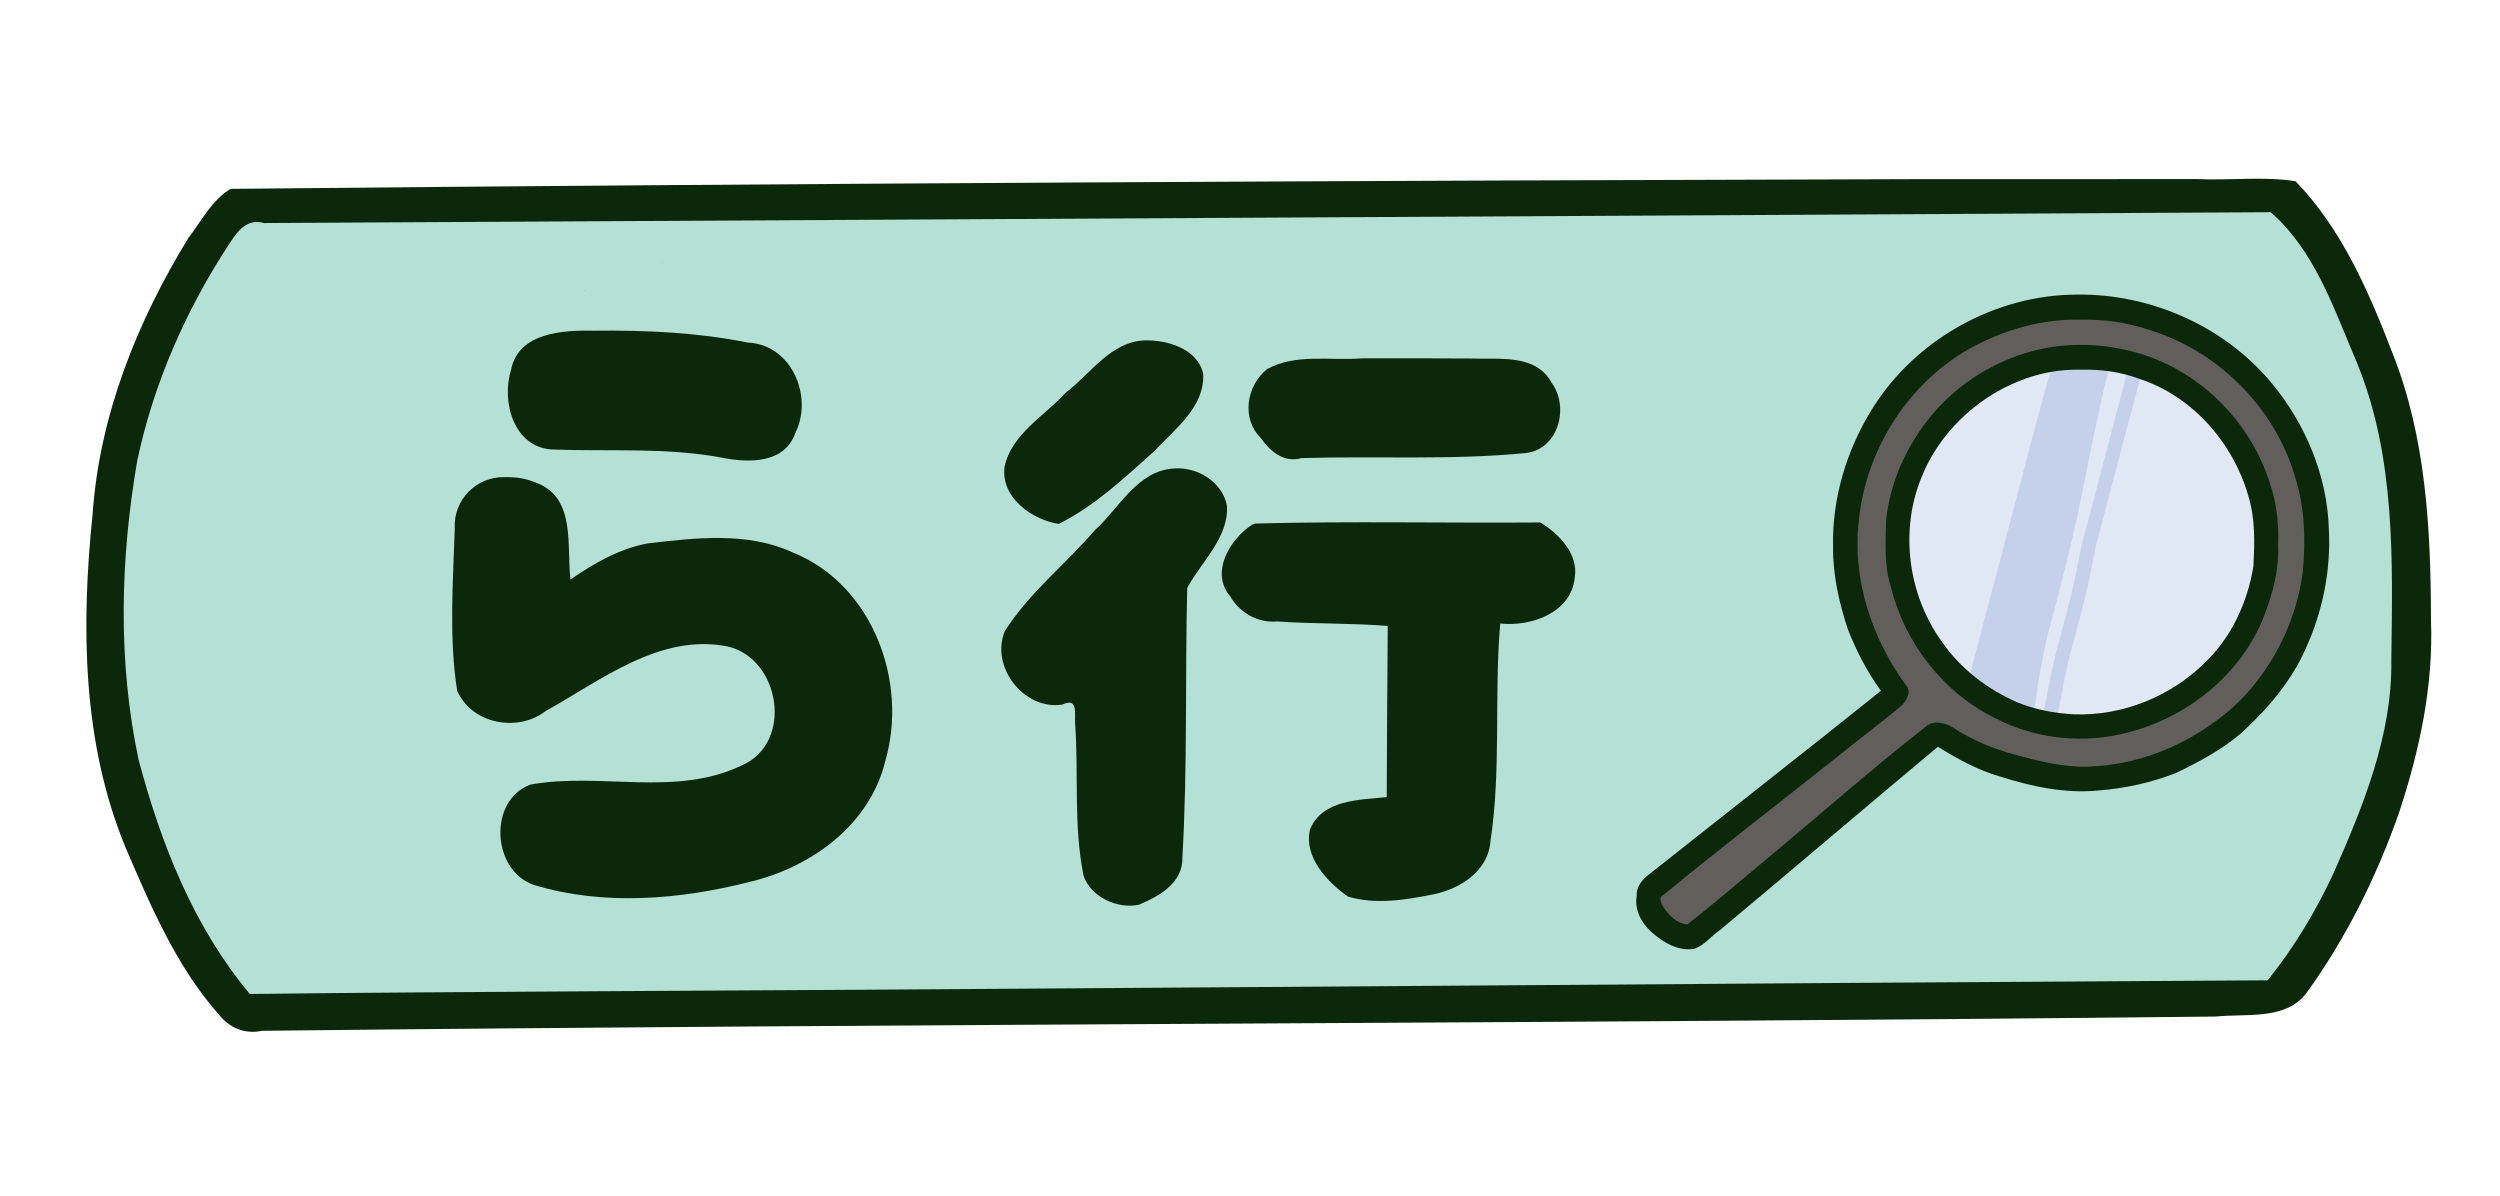 <?xml version="1.0" encoding="UTF-8" standalone="no"?>
<svg
   xmlns:dc="http://purl.org/dc/elements/1.1/"
   xmlns:cc="http://creativecommons.org/ns#"
   xmlns:rdf="http://www.w3.org/1999/02/22-rdf-syntax-ns#"
   xmlns:svg="http://www.w3.org/2000/svg"
   xmlns="http://www.w3.org/2000/svg"
   xmlns:sodipodi="http://sodipodi.sourceforge.net/DTD/sodipodi-0.dtd"
   xmlns:inkscape="http://www.inkscape.org/namespaces/inkscape"
   inkscape:version="1.0.2 (e86c870879, 2021-01-15, custom)"
   sodipodi:docname="ら行_ホバー.svg"
   viewBox="0 0 417.997 200"
   height="200"
   width="417.997"
   id="svg10"
   version="1.1">
  <defs
     id="defs14" />
  <sodipodi:namedview
     inkscape:current-layer="layer3"
     inkscape:window-maximized="1"
     inkscape:window-y="-8"
     inkscape:window-x="-8"
     inkscape:cy="82.621251"
     inkscape:cx="113.5283"
     inkscape:zoom="2.8081468"
     showgrid="false"
     id="namedview12"
     inkscape:window-height="705"
     inkscape:window-width="1366"
     inkscape:pageshadow="2"
     inkscape:pageopacity="0"
     guidetolerance="10"
     gridtolerance="10"
     objecttolerance="10"
     borderopacity="1"
     bordercolor="#666666"
     pagecolor="#ffffff"
     inkscape:document-rotation="0" />
  <g
     inkscape:label="Image 1"
     id="layer1"
     inkscape:groupmode="layer">
    <path
       id="path21425"
       d="m 322.334,32.197 c -93.895,0.524 -187.791,1.014 -281.686,1.522 -2.623,0.674 -3.811,3.545 -5.532,5.432 -5.491,8.13 -9.464,17.225 -12.734,26.449 -5.488,16.163 -5.873,33.557 -4.64,50.423 1.719,16.725 8.054,32.8 17.089,46.896 1.782,2.351 3.264,5.127 5.73,6.802 27.686,0.032 55.398,-0.344 83.094,-0.471 85.316,-0.576 170.631,-1.192 255.947,-1.782 2.707,-0.68 3.734,-3.77 5.539,-5.663 6.111,-8.614 10.343,-18.428 13.913,-28.323 1.608,-5.061 3.313,-10.182 4.135,-15.415 -0.118,-15.774 1.267,-31.814 -2.155,-47.352 -2.517,-10.281 -6.957,-20.017 -11.991,-29.288 -2.214,-3.618 -4.76,-7.376 -8.476,-9.529 -19.409,0.043 -38.822,0.209 -58.233,0.299 z m 25.192,20.818 c 10.579,-0.066 21.395,4.364 28.428,12.362 6.973,7.408 10.557,17.803 9.562,27.938 -0.58,12.626 -8.162,24.577 -19.295,30.556 -6.353,3.529 -13.555,4.998 -20.715,4.624 -7.392,-0.842 -14.386,-3.526 -20.717,-7.371 -2.748,-0.819 -4.407,2.494 -6.496,3.728 -11.836,9.847 -23.413,20.019 -35.44,29.628 -1.492,1.455 -3.302,-0.772 -4.472,-1.586 -1.406,-1.17 -1.462,-3.566 0.369,-4.34 12.93,-10.493 26.267,-20.547 39.116,-31.098 1.909,-2.287 -1.052,-4.562 -2.039,-6.57 -8.031,-12.786 -7.325,-30.167 1.583,-42.403 6.783,-9.638 18.455,-15.535 30.117,-15.468 z m -250.151,2.051 c 3.531,-0.217 5.895,3.26 5.397,6.534 -0.488,2.105 1.131,4.293 3.389,3.788 11.512,0.151 23.058,0.335 34.584,0.504 2.729,2.521 4.269,7.148 1.26,10.1 -1.365,2.022 -4.224,0.673 -6.31,1.063 -10.892,0.073 -21.829,-0.146 -32.693,0.109 -3.109,0.714 -1.704,4.593 -2.011,6.87 -0.488,2.27 1.636,3.957 3.775,3.418 10.735,-0.326 22.402,1.042 30.809,8.383 6.082,4.825 9.199,12.837 8.616,20.436 0.549,8.006 -2.978,15.754 -7.509,22.279 -3.117,3.743 -6.3,8.271 -11.276,9.527 -2.966,0.053 -7.056,-3.193 -5.391,-6.381 4.169,-6.559 9.914,-12.493 11.454,-20.39 1.035,-5.732 1.197,-12.831 -3.498,-17.062 -2.236,-1.861 -5.081,0.241 -5.782,2.587 -5.644,11.878 -11.481,24.257 -21.833,32.864 -3.96,3.427 -9.28,5.4 -14.526,4.369 -5.497,-0.696 -10.85,-3.791 -13.131,-9.035 -3.93,-8.164 -3.751,-18.03 -0.499,-26.389 2.771,-5.919 7.541,-10.578 12.78,-14.416 2.38,-1.408 5.782,-2.83 5.602,-6.16 0.051,-3.327 0.607,-6.809 -0.287,-10.029 -2.149,-1.923 -5.349,-0.582 -7.963,-0.98 -3.749,-0.295 -8.436,1.063 -11.235,-2.21 -0.997,-1.705 -0.271,-3.829 -0.442,-5.768 -0.141,-2.692 3.371,-2.744 5.285,-3.116 4.365,-0.652 9.033,-0.407 13.531,-1.22 2.907,-1.803 1.155,-5.983 3.39,-8.319 1.092,-1.285 2.951,-1.39 4.513,-1.357 z m 93.738,5.52 c 2.29,-0.045 5.849,-0.164 6.662,2.539 -0.29,3.708 -3.79,6.007 -6.043,8.621 -4.588,4.291 -9.159,8.839 -14.718,11.848 -2.068,0.544 -4.133,-1.339 -5.161,-2.961 -1.041,-2.43 0.371,-4.793 2.189,-6.346 4.944,-4.701 9.819,-9.53 15.383,-13.526 0.524,-0.233 1.13,-0.146 1.689,-0.176 z m 43.736,2.781 c 6.698,0.11 13.468,-0.055 20.149,0.838 2.923,1.458 3.282,6.646 0.131,7.953 -7.342,0.998 -14.854,0.564 -22.22,0.856 -5.904,0.089 -11.809,0.103 -17.714,0.121 -1.726,-1.744 -4.002,-4.093 -2.53,-6.726 0.762,-2.507 3.546,-2.722 5.662,-2.678 5.522,-0.235 10.983,-0.369 16.522,-0.364 z m -37.872,18.458 c 2.699,-0.134 6.151,2.861 4.192,5.581 -1.635,3.738 -4.741,6.687 -6.208,10.452 -0.173,15.499 -0.347,30.999 -0.52,46.498 -2.09,1.912 -4.759,4.78 -7.858,3.01 -3.304,-1.311 -2.263,-5.287 -2.628,-7.978 -0.393,-7.831 -0.176,-15.787 -0.889,-23.637 -0.49,-2.114 -3.005,-2.635 -4.7,-1.642 -3.439,1.072 -7.033,-1.427 -7.416,-4.955 -0.542,-3.002 2.557,-4.936 4.135,-7.052 5.434,-5.521 10.775,-11.311 15.964,-17.136 1.601,-1.608 3.49,-3.299 5.928,-3.14 z m 37.164,9.189 c 7.663,0 15.326,0 22.989,0 1.698,1.596 3.667,3.673 2.518,6.226 -1.89,3.908 -6.707,3.56 -10.34,3.77 -3.261,0.646 -1.987,4.576 -2.294,6.934 -0.383,10.794 0.12,21.673 -1.314,32.399 -0.341,4.25 -4.953,5.566 -8.458,6.108 -3.352,0.308 -6.889,1.169 -10.198,0.352 -2.241,-1.519 -4.427,-3.936 -4.854,-6.663 1.248,-3.272 5.491,-2.613 8.203,-3.071 2.13,0.118 5.374,-0.416 4.921,-3.264 -0.115,-10.266 0.388,-20.568 0.369,-30.828 -0.575,-3.047 -4.33,-1.827 -6.519,-2.068 -5.975,-0.228 -12.018,0.513 -17.892,-0.831 -2.983,-0.967 -4.564,-5 -2.18,-7.382 1.168,-1.727 3.117,-1.913 5.071,-1.682 6.659,0 13.318,0 19.977,0 z"
       style="fill:#62cf5a;fill-opacity:1;stroke-width:0.356" />
    <path
       id="path21427"
       d="m 87.314,106.283 c -2.844,0.86 -3.884,4.157 -5.244,6.502 -2.012,4.527 -2.757,9.874 -1.4,14.671 2.095,3.947 7.584,5.701 11.519,3.619 2.179,-2.117 0.565,-5.507 0.526,-8.115 -0.95,-5.109 -1.133,-10.451 -2.831,-15.376 -0.499,-0.904 -1.543,-1.439 -2.569,-1.301 z"
       style="fill:#62cf5a;fill-opacity:1;stroke-width:0.356" />
    <path
       id="path21429"
       d="m 104.819,98.432 c -2.254,-0.346 -5.236,1.061 -4.449,3.765 0.684,4.576 0.972,9.307 1.995,13.775 0.875,2.274 4.173,1.442 4.647,-0.687 1.908,-4.446 4.144,-8.856 5.298,-13.559 0.012,-3.141 -3.703,-3.411 -6.042,-3.295 -0.483,-0.005 -0.966,-0.004 -1.449,0.001 z"
       style="fill:#62cf5a;fill-opacity:1;stroke-width:0.356" />
    <path
       style="fill:#b4e0d6;stroke-width:0.712"
       d="m 349.424,34.515 c -102.886,1.016 -205.782,0.691 -308.665,2.053 -5.278,5.494 -8.679,12.967 -12.01,19.913 -6.592,14.129 -9.141,29.756 -8.756,45.271 -0.639,13.449 1.627,26.898 6.731,39.362 3.602,9.231 8.191,18.404 14.477,25.975 20.446,0.484 41.201,-0.329 61.768,-0.306 91.976,-0.646 183.953,-1.489 275.932,-1.548 5.369,-5.497 8.983,-12.915 12.503,-19.85 5.854,-12.323 10.117,-25.738 9.319,-39.539 0.311,-16.816 -0.091,-34.242 -7.426,-49.751 -3.382,-7.881 -7.197,-16.191 -13.477,-22.01 -10.131,0.143 -20.262,0.287 -30.393,0.43 z m -1.715,16.183 c 16.596,-0.88 32.104,10.156 37.891,25.521 8.171,19.537 -2.425,44.27 -22.24,51.793 -12.581,5.361 -27.261,3.129 -38.793,-3.776 -4.211,0.972 -7.105,5.584 -10.801,7.966 -10.383,8.182 -19.783,17.779 -30.998,24.824 -3.851,1.317 -7.866,-3.048 -8.213,-6.719 0.475,-4.03 5.632,-5.398 8.02,-8.228 10.663,-8.643 21.892,-16.83 32.14,-25.837 -0.276,-4.204 -3.843,-7.926 -4.837,-12.176 -6.067,-16.917 0.645,-36.922 15.48,-46.857 6.467,-4.646 14.454,-6.66 22.353,-6.511 z m -247.089,5.664 c 9.453,0.628 19.503,-0.293 28.418,3.504 6.069,3.503 4.764,16.429 -3.441,15.83 -10.902,-0.87 -21.826,-1.726 -32.785,-1.668 -9.113,-0.365 -9.04,-16.515 0.038,-17.157 2.559,-0.476 5.177,-0.503 7.772,-0.509 z m 91.571,1.602 c 4.18,-0.047 9.632,3.403 6.986,8.107 -4.123,7.652 -11.649,12.845 -18.422,18.011 -2.606,2.377 -6.652,2.745 -9.065,-0.117 -4.147,-2.967 -2.64,-8.862 1.043,-11.495 5.577,-5.083 10.566,-11.565 17.739,-14.389 0.564,-0.118 1.144,-0.154 1.719,-0.117 z m 42.827,3.287 c 7.32,0.427 15.06,-0.927 22.097,1.437 4.005,3.285 3.342,12.229 -3.063,11.934 -13.169,1.248 -26.432,0.738 -39.642,0.922 -4.081,-2.711 -6.287,-8.945 -2.362,-12.688 7.172,-2.612 15.461,-1.137 22.97,-1.605 z m -38.551,18.351 c 4.419,-0.482 9.054,3.793 6.972,8.247 -1.503,5.174 -7.262,8.656 -5.971,14.545 -0.295,14.319 -0.59,28.638 -0.886,42.956 -2.82,3.968 -8.695,7.077 -12.789,2.885 -3.134,-2.744 -1.505,-7.756 -2.371,-11.41 -0.712,-6.625 0.122,-13.633 -1.426,-20.039 -3.206,-0.611 -7.448,0.528 -9.32,-3.069 -3.28,-3.307 -2.335,-8.633 1.182,-11.408 6.908,-7.583 13.623,-15.556 21.561,-22.059 0.953,-0.435 2.004,-0.63 3.048,-0.65 z M 84.696,81.194 c 4.209,-0.546 8.588,1.944 8.85,6.489 1.158,3.057 -0.468,7.833 2.287,9.675 4.747,-2.312 9.664,-5.633 15.359,-5.641 9.578,-1.225 20.222,-0.93 27.712,5.968 12.637,11.19 12.113,34.753 -2.681,43.919 -12.569,7.255 -27.555,8.184 -41.737,6.414 -4.338,-0.455 -9.768,-2.437 -9.382,-7.758 -0.923,-4.514 2.732,-9.604 7.624,-8.28 10.32,-0.812 21.144,0.647 31.098,-2.704 6.531,-2.786 8.539,-11.521 4.456,-17.167 -4.425,-7.257 -14.642,-5.811 -21.301,-2.913 -7.785,2.884 -14.24,9.304 -22.575,10.511 -3.897,-0.277 -7.554,-3.267 -7.226,-7.453 -1.06,-9.028 -0.278,-18.13 0.178,-27.17 2.055,-2.207 3.956,-4.512 7.339,-3.891 z m 149.049,7.122 c 8.153,0.421 16.592,-0.815 24.595,0.889 4.156,2.422 5.567,9.13 0.881,11.802 -2.269,2.352 -5.864,1.569 -8.345,3.098 -2.162,5.581 -0.966,12.011 -1.695,17.894 -0.825,7.441 0.531,15.513 -2.554,22.467 -4.799,5.271 -12.862,4.652 -19.387,4.899 -3.717,-1.721 -7.808,-5.996 -7.058,-10.488 2.168,-4.945 8.813,-3.299 12.764,-5.061 0.399,-9.814 0.474,-19.97 -0.042,-29.742 -3.794,-1.737 -8.972,-0.348 -13.324,-0.899 -5.378,0.187 -13.434,-0.607 -14.078,-7.456 -0.096,-4.929 4.933,-8.232 9.56,-7.286 6.226,-0.156 12.455,-0.097 18.682,-0.117 z"
       id="path4150" />
  </g>
  <g
     id="g18"
     inkscape:label="Image"
     inkscape:groupmode="layer">
    <path
       id="path22"
       d="m 40.175,170.681 c -4.603,-1.281 -15.543,-20.419 -19.757,-34.561 -4.198,-14.087 -5.07,-21.236 -4.499,-36.881 0.783,-21.466 3.153,-32.074 10.734,-48.04 3.868,-8.147 5.375,-10.561 9.989,-16.002 l 2.015,-2.376 124.536,-0.757 c 68.495,-0.416 145.983,-0.797 172.197,-0.845 l 47.661,-0.088 3.362,4.066 c 4.182,5.058 11.321,19.845 14.123,29.254 3.118,10.469 3.936,16.31 4.518,32.257 0.42,11.514 0.234,15.917 -0.931,22.087 -2.269,12.011 -5.358,21.347 -10.402,31.439 -5.555,11.113 -10.281,17.459 -13.458,18.069 -1.251,0.24 -8.913,0.472 -17.028,0.515 -178.511,0.939 -318.796,1.861 -319.817,2.101 -0.716,0.168 -2.175,0.063 -3.242,-0.234 z m 264.043,-4.859 75.506,-0.543 3.238,-4.014 c 5.124,-6.352 12.475,-22.045 15.62,-33.343 2.749,-9.876 2.82,-10.561 2.788,-27.02 -0.05,-25.719 -1.875,-33.719 -12.824,-56.209 -1.259,-2.586 -3.563,-6.03 -5.121,-7.655 l -2.833,-2.953 -170.017,0.899 -170.017,0.899 -2.937,3.4 c -4.083,4.726 -11.823,21.188 -14.481,30.798 -5.016,18.136 -5.282,43.057 -0.644,60.374 3.016,11.262 10.251,26.832 15.446,33.241 l 3.171,3.912 93.799,-0.621 c 51.589,-0.342 127.777,-0.866 169.305,-1.164 z M 119.725,147.83 c -3.599,-3.501 -3.281,-5.956 1.514,-11.682 2.228,-2.661 4.99,-6.834 6.138,-9.274 3.731,-7.93 3.49,-17.269 -0.539,-20.816 -1.485,-1.307 -1.697,-1.077 -3.995,4.331 -7.2,16.942 -16.821,29.463 -26.484,34.466 -6.466,3.348 -17.191,1.433 -22.25,-3.974 -7.241,-7.738 -8.763,-22.808 -3.444,-34.111 2.497,-5.307 10.721,-13.742 15.131,-15.519 2.684,-1.082 2.752,-1.242 2.752,-6.495 v -5.386 h -7.763 c -6.955,0 -8.016,-0.212 -10.198,-2.038 -2.006,-1.679 -2.435,-2.716 -2.435,-5.887 0,-6.246 2.061,-7.596 12.389,-8.116 l 8.44,-0.425 0.248,-2.533 c 0.376,-3.847 1.904,-6.162 4.693,-7.107 5.623,-1.907 11.115,1.638 11.115,7.174 v 2.794 l 18.302,0.258 18.302,0.258 2.093,2.369 c 2.889,3.271 2.872,8.349 -0.037,11.179 l -2.13,2.073 h -19.133 -19.133 v 2.955 2.955 l 6.292,0.013 c 12.005,0.024 21.177,3.185 28.453,9.807 4.945,4.5 7.662,10.215 8.371,17.606 1.021,10.641 -2.52,20.963 -10.299,30.021 -6.917,8.053 -11.8,9.574 -16.395,5.104 z M 91.384,128.602 c -0.111,-0.555 -0.867,-5.629 -1.682,-11.275 -1.315,-9.117 -1.616,-10.091 -2.688,-8.702 -3.204,4.155 -4.816,8.528 -4.887,13.255 -0.064,4.247 0.218,5.166 2.021,6.587 2.276,1.793 7.586,1.892 7.236,0.135 z m 16.204,-19.838 c 1.461,-3.55 2.656,-6.866 2.656,-7.369 0,-0.523 -1.695,-0.915 -3.959,-0.915 h -3.959 l 0.52,4.011 c 0.286,2.206 0.73,5.661 0.986,7.677 0.257,2.016 0.609,3.528 0.783,3.359 0.174,-0.169 1.511,-3.212 2.973,-6.762 z m 78.473,40.697 c -4.206,-1.652 -4.649,-3.536 -4.649,-19.785 0,-11.807 -0.231,-14.955 -1.041,-14.167 -1.277,1.242 -5.426,1.32 -7.686,0.144 -2.516,-1.31 -4.542,-5.721 -3.95,-8.599 0.329,-1.602 2.911,-4.775 7.289,-8.96 3.729,-3.564 8.484,-8.688 10.567,-11.386 2.083,-2.698 4.942,-5.487 6.353,-6.197 5.013,-2.522 11.034,0.439 11.034,5.426 0,1.083 -1.545,4.182 -3.432,6.887 l -3.432,4.918 -0.256,23.816 -0.256,23.816 -2.834,2.463 c -2.928,2.544 -4.513,2.878 -7.704,1.625 z m 38.423,-1.743 c -1.371,-1.059 -3.061,-3.251 -3.757,-4.871 -1.161,-2.703 -1.127,-3.126 0.409,-5.136 1.382,-1.808 2.567,-2.264 6.794,-2.612 l 5.12,-0.422 0.236,-15.832 0.236,-15.832 h -11.235 c -10.821,0 -11.334,-0.081 -13.905,-2.186 -3.54,-2.898 -3.696,-7.103 -0.374,-10.098 l 2.296,-2.071 h 23.613 23.613 l 2.296,2.071 c 5.298,4.777 1.129,12.284 -6.823,12.284 h -3.779 l -0.277,18.788 c -0.311,21.142 -0.751,22.9 -6.379,25.499 -1.728,0.798 -5.943,1.651 -9.368,1.897 -5.563,0.399 -6.492,0.242 -8.718,-1.478 z M 171.932,83.939 c -2.005,-1.641 -2.67,-2.892 -2.67,-5.019 0,-3.196 0.495,-3.793 11.436,-13.783 6.919,-6.318 7.822,-6.876 11.123,-6.876 6.969,0 10.107,3.914 7.012,8.745 -3.557,5.551 -19.346,19.12 -22.249,19.12 -1.09,0 -3.183,-0.984 -4.651,-2.186 z m 40.251,-10.864 c -2.924,-2.844 -2.876,-7.084 0.109,-9.813 2.238,-2.046 2.252,-2.047 22.495,-2.047 20.243,0 20.257,0.002 22.495,2.047 3.146,2.875 3.124,7.709 -0.047,10.135 -2.166,1.657 -3.364,1.75 -22.605,1.75 h -20.318 z"
       style="fill:#000000;stroke-width:0.856" />
    <path
       style="fill:#e0e8f5;fill-opacity:1;stroke-width:0.395"
       d="m 355.056,61.271 c -14.471,-4.043 -31.096,5.388 -35.505,19.631 -1.648,5.456 -2.489,11.292 -0.69,16.833 3.061,12.793 15.068,23.001 28.371,23.12 13.023,-0.056 26.216,-8.586 29.846,-21.425 4.649,-14.54 -3.755,-31.982 -18.174,-37.1 -1.271,-0.392 -2.558,-0.731 -3.847,-1.058 z"
       id="path3453" />
    <path
       style="fill:#c5d1eb;fill-opacity:1;stroke-width:0.138"
       id="path3455"
       d="m 346.277,58.108 c -0.483,1.954 -1,3.899 -1.51,5.847 -0.636,3.011 -1.264,6.023 -1.963,9.021 -0.644,3.33 -1.32,6.653 -1.969,9.982 -0.784,4.035 -1.754,8.029 -2.759,12.013 -0.808,3.171 -1.653,6.333 -2.489,9.497 -0.69,2.216 -1.093,4.493 -1.511,6.77 -0.328,1.433 -0.567,2.87 -0.731,4.329 -0.09,0.827 -0.255,1.642 -0.425,2.455 0,0 7.226,0.314 7.226,0.314 v 0 c 0.17,-0.829 0.337,-1.66 0.427,-2.502 0.162,-1.448 0.389,-2.874 0.709,-4.297 0.397,-2.264 0.786,-4.529 1.46,-6.732 0.838,-3.164 1.669,-6.33 2.462,-9.506 0.989,-3.997 1.951,-8.001 2.756,-12.039 0.649,-3.325 1.369,-6.636 2.006,-9.964 0.684,-2.996 1.297,-6.007 1.976,-9.004 0.518,-1.95 1.033,-3.901 1.578,-5.844 0,0 -7.245,-0.342 -7.245,-0.342 z" />
    <path
       style="fill:#c5d1eb;fill-opacity:1;stroke-width:0.138"
       id="path3457"
       d="m 344.099,58.494 c -0.71,1.803 -1.263,3.662 -1.805,5.521 -0.572,1.989 -1.12,3.985 -1.648,5.987 -0.53,2.055 -1.082,4.105 -1.623,6.157 -0.551,2.1 -1.099,4.201 -1.66,6.298 -0.523,1.931 -1.019,3.869 -1.531,5.803 -0.656,2.475 -1.295,4.954 -1.946,7.431 -0.769,2.918 -1.54,5.836 -2.318,8.752 -0.672,2.538 -1.343,5.076 -2.014,7.614 -0.444,1.672 -0.902,3.34 -1.347,5.011 -0.223,0.837 -0.111,0.415 -0.335,1.269 0,0 7.221,0.341 7.221,0.341 v 0 c 0.228,-0.854 0.116,-0.431 0.335,-1.269 0.439,-1.67 0.863,-3.344 1.301,-5.014 0.668,-2.538 1.338,-5.076 2.008,-7.614 0.764,-2.919 1.535,-5.836 2.305,-8.753 0.66,-2.476 1.327,-4.951 1.979,-7.429 0.508,-1.935 1.034,-3.865 1.534,-5.802 0.548,-2.101 1.107,-4.2 1.664,-6.298 0.542,-2.052 1.068,-4.108 1.624,-6.157 0.533,-1.994 1.052,-3.992 1.63,-5.974 0.547,-1.839 1.088,-3.69 1.863,-5.448 0,0 -7.241,-0.426 -7.241,-0.426 z" />
    <path
       style="fill:#c5d1eb;fill-opacity:1;stroke-width:0.138"
       id="path3459"
       d="m 356.185,60.261 c -0.563,2.182 -1.141,4.359 -1.717,6.538 -0.712,2.704 -1.426,5.407 -2.14,8.111 -0.698,2.636 -1.395,5.273 -2.087,7.911 -0.711,2.699 -1.427,5.397 -2.141,8.095 -0.474,2.316 -0.9,4.639 -1.422,6.946 -0.716,3.046 -1.512,6.073 -2.307,9.099 -0.725,2.511 -1.316,5.047 -1.79,7.616 -0.269,1.502 -0.58,2.995 -0.933,4.479 -0.242,1.04 -0.567,2.058 -0.74,3.112 0,0 2.409,0.098 2.409,0.098 v 0 c 0.175,-1.05 0.499,-2.064 0.74,-3.1 0.35,-1.487 0.655,-2.984 0.922,-4.489 0.466,-2.566 1.057,-5.097 1.776,-7.604 0.794,-3.029 1.593,-6.057 2.315,-9.104 0.524,-2.304 0.953,-4.625 1.423,-6.94 0.711,-2.699 1.422,-5.397 2.135,-8.095 0.7,-2.636 1.395,-5.273 2.091,-7.91 0.714,-2.704 1.428,-5.407 2.144,-8.11 0.576,-2.18 1.15,-4.36 1.737,-6.537 0,0 -2.414,-0.114 -2.414,-0.114 z" />
    <path
       style="fill:#000000;stroke-width:0.184"
       d="m 279.445,156.404 c -0.931,-0.403 -3.016,-2.244 -3.585,-3.166 -0.757,-1.226 -0.965,-2.625 -0.599,-4.033 0.229,-0.88 0.431,-1.233 0.816,-1.424 0.282,-0.139 9.532,-7.395 20.557,-16.123 l 20.044,-15.869 -0.41,-0.485 c -1.895,-2.243 -4.382,-6.69 -5.791,-10.359 -1.045,-2.718 -2.246,-8.323 -2.448,-11.422 -0.778,-11.928 4.319,-24.602 13.055,-32.457 6.755,-6.074 15.032,-9.6 23.949,-10.204 8.629,-0.584 17.868,1.852 25.17,6.635 7.368,4.826 12.93,12.12 15.797,20.715 3.73,11.182 1.914,24.649 -4.675,34.67 -1.708,2.597 -5.509,6.862 -7.858,8.817 -2.598,2.161 -7.97,5.29 -11.146,6.492 -3.091,1.17 -8.37,2.286 -11.835,2.503 -4.426,0.277 -7.347,-0.062 -12.681,-1.471 -5.298,-1.399 -8.08,-2.573 -11.642,-4.913 -1.146,-0.753 -2.182,-1.339 -2.301,-1.303 -0.119,0.038 -2.039,1.611 -4.267,3.5 -2.228,1.889 -8.429,7.127 -13.78,11.639 -5.351,4.513 -12.508,10.554 -15.904,13.426 -3.396,2.871 -6.261,5.198 -6.368,5.17 -0.106,-0.026 -0.23,0.089 -0.276,0.26 -0.138,0.522 -1.854,0.253 -3.823,-0.599 z m 65.937,-35.472 c 7.877,0.721 16.488,-2.095 22.618,-7.397 4.897,-4.235 7.869,-8.926 9.511,-15.011 0.986,-3.658 1.217,-5.614 1.052,-8.954 -0.423,-8.574 -4.132,-16.362 -10.44,-21.925 -3.432,-3.027 -6.605,-4.804 -11.019,-6.173 -14.163,-4.391 -29.401,2.15 -36.369,15.614 -1.526,2.949 -2.947,8.294 -3.084,11.6 -0.315,7.657 2.056,14.945 6.809,20.934 3.475,4.379 8.181,7.751 13.8,9.891 1.34,0.51 4.868,1.214 7.121,1.42 z"
       id="path3450" />
    <path
       style="fill:#625e5b;fill-opacity:1;stroke-width:0.279"
       d="m 357.601,52.997 c -13.99,-3.666 -29.712,1.139 -39.071,12.205 -8.917,10.346 -12.126,25.529 -7.298,38.536 1.39,4.379 3.805,8.346 6.377,12.026 -0.686,1.798 -3.141,2.694 -4.52,4.128 -11.994,9.6 -24.198,18.947 -36.127,28.622 -2.043,1.466 -0.313,4.291 1.088,5.608 1.214,1.089 2.895,2.304 4.576,2.084 13.687,-10.989 26.797,-22.748 40.497,-33.736 2.235,-0.635 4.018,1.723 5.964,2.478 4.658,2.294 9.857,3.494 14.881,4.538 8.793,1.105 17.866,-1.247 25.231,-6.155 10.505,-6.462 17.175,-18.477 17.645,-30.747 0.763,-12.613 -5.101,-25.412 -15.266,-32.895 -4.136,-3.133 -8.915,-5.418 -13.975,-6.692 z m -1.452,7.273 c 11.98,3.001 21.418,13.733 23.019,25.957 1.063,6.823 -0.524,13.96 -3.828,19.968 -7.152,12.394 -23.266,18.945 -36.922,14.232 -10.236,-3.273 -18.229,-12.155 -20.735,-22.561 -3.159,-11.39 1.443,-24.083 10.523,-31.46 7.605,-6.556 18.307,-8.729 27.943,-6.136 z"
       id="path3470" />
  </g>
  <g
     style="display:inline;opacity:1"
     inkscape:label="Image 2"
     id="layer2"
     inkscape:groupmode="layer">
    <path
       id="path21442"
       d="m 191.396,56.913 c -5.673,0.194 -9.052,5.589 -13.19,8.729 -3.55,3.913 -9.065,6.88 -10.24,12.395 -0.701,5.118 4.582,8.883 9.065,9.562 5.983,-3.004 11.016,-7.726 15.979,-12.183 3.406,-3.647 8.509,-7.441 8.152,-12.972 -0.966,-4.146 -6.026,-5.629 -9.766,-5.531 z"
       style="fill:#0b280b;fill-opacity:1;stroke-width:0.504" />
    <path
       id="path21444"
       d="m 196.314,78.328 c -6.131,0.316 -9.183,6.645 -13.24,10.304 -4.919,5.706 -11.026,10.498 -15.072,16.896 -2.449,5.902 3.14,13.219 9.566,12.286 2.663,-1.193 2.11,1.194 2.188,3.105 0.61,8.434 -0.288,17.13 1.41,25.485 1.182,3.574 5.701,5.648 9.272,4.858 3.372,-1.409 7.355,-3.633 7.253,-7.865 0.871,-15 0.447,-30.055 0.81,-45.076 2.339,-4.405 7.003,-8.448 6.638,-13.821 -0.804,-3.956 -4.943,-6.458 -8.826,-6.173 z"
       style="fill:#0b280b;fill-opacity:1;stroke-width:0.504" />
    <path
       id="path21446"
       d="m 227.727,59.916 c -5.249,0.431 -11.127,-0.868 -15.908,1.82 -3.4,2.77 -4.291,8.203 -1.051,11.467 1.631,2.289 3.854,4.228 6.883,3.387 12.476,-0.365 25.024,0.372 37.455,-0.84 5.475,-0.611 7.345,-7.717 4.297,-11.79 -2.668,-4.85 -8.775,-3.827 -13.373,-4.018 -6.101,-0.048 -12.202,-0.031 -18.303,-0.027 z"
       style="fill:#0b280b;fill-opacity:1;stroke-width:0.504" />
    <path
       id="path21448"
       d="m 209.282,87.765 c -3.687,2.446 -6.982,7.987 -3.575,11.974 1.655,2.774 4.579,4.428 7.825,4.169 6.158,0.436 12.347,0.244 18.5,0.754 -0.093,9.537 -0.119,19.075 -0.172,28.612 -4.501,0.479 -10.797,0.384 -12.833,5.428 -1.067,4.584 2.887,8.757 6.333,11.2 4.639,1.403 9.764,0.555 14.447,-0.398 4.448,-0.956 9.058,-3.937 9.397,-8.886 1.828,-12.041 0.589,-24.284 1.633,-36.365 5.189,0.553 11.915,-1.804 12.469,-7.753 0.618,-3.939 -2.761,-7.326 -5.759,-9.144 -15.872,0.118 -31.829,-0.236 -47.648,0.177 l -0.471,0.177 z"
       style="fill:#0b280b;fill-opacity:1;stroke-width:0.504" />
    <path
       id="path21450"
       d="m 321.74,29.949 c -94.388,0.253 -188.777,0.701 -283.161,1.627 -3.084,1.779 -4.899,5.368 -7.07,8.194 -8.59,14.011 -14.896,29.726 -16.033,46.254 -1.926,18.685 -1.751,38.187 5.568,55.797 4.162,9.686 8.415,19.707 15.457,27.695 1.807,2.337 4.385,3.45 7.326,2.834 108.89,-1.221 217.792,-1.203 326.682,-2.384 4.997,-0.535 11.518,0.657 15.043,-3.818 6.684,-9.221 11.831,-19.584 15.583,-30.322 3.418,-10.374 5.75,-21.188 5.321,-32.167 -0.031,-15.113 -0.804,-30.559 -6.49,-44.761 -3.939,-10.193 -8.471,-20.699 -16.162,-28.597 -5.299,-0.849 -10.989,-0.107 -16.435,-0.357 -15.21,0.002 -30.419,-0.009 -45.629,0.006 z m 59.586,7.095 c 6.353,6.577 9.285,15.554 12.831,23.796 6.38,15.708 5.891,32.875 5.668,49.537 0.188,12.426 -4.658,24.295 -9.607,35.499 -2.958,6.404 -6.615,12.493 -11.064,18.031 -93.162,0.517 -186.323,1.337 -279.486,1.829 -19.3,0.138 -38.6,0.213 -57.899,0.458 -9.39,-11.218 -14.849,-25.101 -18.58,-39.091 -3.524,-16.452 -3.08,-33.623 -0.249,-50.04 2.73,-12.973 8.209,-25.379 15.484,-36.436 1.359,-2.077 2.932,-4.131 5.715,-3.333 111.839,-0.602 223.677,-1.205 335.516,-1.811 0.557,0.521 1.113,1.041 1.67,1.562 z"
       style="fill:#0b280b;fill-opacity:1;stroke-width:0.504" />
    <path
       id="path21454"
       d="m 347.38,49.255 c -13.66,-0.019 -27.018,7.408 -34.268,18.974 -4.329,6.895 -6.8,15.026 -6.63,23.193 -0.037,4.779 1.029,9.518 2.56,14.022 1.42,3.543 3.193,6.969 5.442,10.059 -12.857,10.312 -25.84,20.448 -38.757,30.682 -1.17,0.868 -2.156,2.096 -2.084,3.632 -0.359,2.289 0.763,4.49 2.442,5.983 1.924,1.746 4.526,3.303 7.216,2.843 1.669,-0.604 2.805,-2.13 4.246,-3.116 12.201,-10.167 24.281,-20.511 36.466,-30.67 3.287,2.038 6.696,3.937 10.442,4.992 5.271,1.672 10.803,2.856 16.361,2.323 4.424,-0.342 8.83,-1.292 12.962,-2.914 3.817,-1.827 7.62,-3.847 10.856,-6.6 4.453,-4.05 8.472,-8.72 10.905,-14.28 2.816,-6.182 4.193,-13.021 3.844,-19.814 -0.243,-8.99 -3.916,-17.751 -9.653,-24.618 -7.875,-9.417 -20.117,-14.82 -32.352,-14.693 z m 0.636,4.209 c 3.792,-0.107 7.493,0.439 11.094,1.612 11.516,3.456 21.101,12.854 24.528,24.364 1.712,5.246 1.903,10.692 1.391,16.14 -1.106,8.667 -5.473,17.138 -12.004,22.97 -6.354,5.468 -14.457,9.124 -22.84,9.572 -4.396,0.377 -9.101,-0.775 -13.456,-1.993 -3.635,-0.975 -7.134,-2.451 -10.273,-4.535 -1.378,-0.803 -3.302,-1.253 -4.584,-0.01 -8.929,6.995 -17.444,14.513 -26.153,21.764 -4.531,3.747 -9.047,7.694 -13.631,11.231 -1.661,-0.149 -3.025,-1.508 -3.926,-2.826 -0.335,-0.601 -0.979,-1.626 -0.078,-2.076 9.582,-7.913 19.474,-15.466 29.205,-23.216 3.472,-2.825 7.073,-5.497 10.509,-8.36 1.017,-0.906 1.909,-2.501 0.778,-3.675 -5.6,-7.729 -8.818,-17.387 -7.829,-26.974 1.126,-12.748 9.1,-24.819 20.763,-30.285 5.121,-2.463 10.793,-3.885 16.496,-3.704 z m -24.416,71.1 c -0.021,0.006 -0.176,-0.044 0,0 z"
       style="fill:#0b280b;fill-opacity:1;stroke-width:0.178" />
    <path
       id="path21458"
       d="m 347.749,57.669 c -9.817,-0.011 -19.388,4.831 -25.414,12.542 -3.775,4.806 -6.341,10.663 -6.979,16.759 -0.074,3.742 -0.355,7.579 0.805,11.2 2.325,9.355 8.761,17.666 17.455,21.917 6.81,3.532 14.913,4.357 22.31,2.343 10.435,-2.7 19.743,-10.484 23.135,-20.867 1.224,-3.355 2.01,-6.894 1.829,-10.483 0.151,-3.54 -0.239,-7.099 -1.424,-10.452 -3.431,-10.763 -12.643,-19.551 -23.716,-22.045 -2.617,-0.625 -5.31,-0.935 -8.002,-0.914 z m 0.312,4.143 c 3.231,-0.077 6.562,0.37 9.63,1.531 8.842,2.877 15.654,10.63 18.208,19.506 1.203,3.89 1.07,7.832 0.866,11.851 -0.992,6.017 -3.657,11.854 -8.112,16.098 -5.751,5.686 -13.84,8.945 -21.941,8.633 -3.207,-0.167 -6.442,-0.785 -9.421,-2 -5.047,-2.218 -9.468,-5.6 -12.616,-10.136 -5.629,-7.819 -7.087,-18.508 -3.411,-27.46 2.836,-7.25 9.061,-13.183 16.11,-16.032 3.385,-1.417 7.058,-2.097 10.688,-1.991 z"
       style="fill:#0b280b;fill-opacity:1;stroke-width:0.178" />
  </g>
  <g
     inkscape:label="Image 3"
     id="layer3"
     inkscape:groupmode="layer">
    <path
       d="m 79.851,63.039 c 6.995,9.325 12.519,19.62 18.271,29.727 0,0 14.953,-8.626 14.953,-8.626 v 0 C 107.239,74.021 101.655,63.738 95.122,54.044 c 0,0 -15.27,8.995 -15.27,8.995 z"
       id="path21473"
       style="fill:#62cf5a;fill-opacity:1" />
    <path
       d="m 83.115,58.625 c 0.311,0.312 0.677,0.578 0.934,0.935 1.518,2.111 4.054,6.639 5.089,8.556 4.057,7.514 7.608,15.277 11.224,23.008 4.796,10.788 9.808,21.485 14.452,32.34 3.721,8.098 0.429,6.156 15.871,-6.023 0.388,-0.306 -0.949,-0.322 -1.354,-0.606 -2.37,-1.662 -5.002,-4.327 -7.023,-6.233 -5.974,-5.955 -11.173,-12.606 -16.795,-18.88 -2.311,-2.58 -4.673,-5.114 -7.002,-7.678 -1.06,-1.21 -2.126,-2.415 -3.18,-3.631 -1.055,-1.218 -3.882,-4.494 -5.007,-5.97 C 90.104,74.154 90.068,73.329 89.755,73.514 73.649,83.038 71.633,78.96 76.989,85.676 c 0.792,1.107 1.631,2.182 2.375,3.322 0.101,0.154 2.712,4.444 3.031,5.377 0.071,0.208 -0.676,-0.3 -0.5,-0.432 C 86.605,90.426 92.527,88.339 96.4,83.918 97.416,82.759 94.98,81.182 94.271,79.814 91.821,74.536 89.396,69.242 87.109,63.891 c -0.594,-1.391 -1.21,-2.774 -1.73,-4.195 -0.265,-0.723 0.07,-2.57 -0.62,-2.226 -5.212,2.599 -9.66,6.507 -14.491,9.76 2.095,3.559 3.727,7.369 5.286,11.186 0.51,1.249 1.12,2.467 1.475,3.769 0.133,0.486 -0.47,1.766 -0.035,1.511 4.845,-2.848 9.227,-6.418 13.84,-9.627 -4.997,-4.552 -7.76,-10.864 -11.867,-16.115 -0.502,-0.641 -0.994,-2.072 -1.73,-1.724 -5.632,2.665 -10.523,6.675 -15.785,10.012 1.533,7.431 3.806,14.705 5.295,22.145 0.197,0.982 -0.524,3.343 0.408,2.977 5.45,-2.135 10.039,-6.024 15.058,-9.036 -0.317,-0.955 -1.302,-3.876 -1.425,-4.508 -1.137,-5.826 11.812,-16.59 -13.973,7.765 -0.671,0.634 1.459,1.139 2.113,1.79 0.994,0.99 1.882,2.083 2.822,3.124 0.859,0.948 1.718,1.897 2.578,2.845 0.625,0.665 1.259,1.322 1.876,1.994 0.408,0.445 0.891,0.838 1.2,1.357 0.634,1.063 2.229,6.097 2.317,6.371 0.617,1.923 1.193,3.858 1.79,5.787 2.529,7.738 4.809,15.564 7.544,23.235 0.287,0.806 0.116,2.653 0.931,2.393 5.698,-1.822 10.759,-5.234 16.138,-7.85 -0.465,-1.245 -0.932,-2.489 -1.394,-3.736 -3.078,-8.305 -0.857,-2.29 -4.21,-11.717 -1.328,-3.733 -3.049,-8.703 -4.689,-12.405 -0.379,-0.855 -0.886,-1.647 -1.33,-2.47 -5.446,2.937 -11.493,4.963 -16.339,8.81 -1.036,0.823 0.171,2.641 0.252,3.962 0.325,5.263 0.242,4.432 0.636,9.745 0.343,4.621 1.23,3.096 -0.488,5.152 4.413,-3.284 10.02,-5.391 13.239,-9.851 0.986,-1.366 -2.395,-2.377 -3.487,-3.66 -1.388,-1.629 -2.673,-3.345 -3.946,-5.065 -1.261,-1.703 -2.38,-3.51 -3.655,-5.203 -0.887,-1.177 -1.415,-3.832 -2.824,-3.402 -6.064,1.852 -11.052,6.218 -16.577,9.327 0.641,5.671 1.398,11.346 2.515,16.945 0.269,1.348 0.371,2.767 0.949,4.014 0.245,0.528 0.911,1.366 1.398,1.046 5.563,-3.652 10.487,-8.194 15.73,-12.291 0.345,-3.175 0.197,-6.371 0.37,-9.553 0.392,-7.192 4.424,-11.007 -14.448,6.665 -0.873,0.817 0.821,2.246 1.212,3.376 0.658,1.9 1.29,3.809 1.935,5.713 0.602,1.871 3.05,9.582 3.859,11.708 0.411,1.08 0.326,3.505 1.428,3.158 18.098,-5.692 16.946,-4.635 15.318,-15.184 -3.776,-6.372 -1.711,-3.747 -16.588,8.97 -0.889,0.76 -0.008,2.338 -0.003,3.507 0.013,3.078 0.16,6.162 0.011,9.237 4.763,-3.574 10.591,-6.056 14.29,-10.723 1.06,-1.338 -1.369,-3.128 -2.083,-4.678 -1.281,-2.778 -2.819,-7.432 -6.023,-8.739 -0.461,-0.188 -0.985,-0.14 -1.478,-0.21 -0.685,0.109 -0.608,0.294 -0.947,-0.225 -3.718,-5.7 4.473,-8.02 -16.289,8.283 -0.77,0.605 0.418,1.913 0.649,2.865 0.29,1.194 0.611,2.38 0.916,3.57 0.527,1.783 1.285,4.922 2.378,6.569 0.522,0.786 1.326,1.342 1.989,2.014 0,0 14.977,-9.256 14.977,-9.256 v 0 c -0.557,-0.461 -1.254,-0.792 -1.672,-1.382 -1.076,-1.517 -1.787,-4.63 -2.258,-6.264 -0.262,-1.165 -0.584,-2.319 -0.786,-3.496 -0.131,-0.766 0.527,-2.566 -0.211,-2.322 -13.586,4.494 -18.567,2.779 -14.959,8.403 0.341,0.532 0.586,1.15 1.051,1.578 0.266,0.245 0.688,0.226 1.032,0.339 0.303,-0.221 0.54,-0.593 0.908,-0.663 1.834,-0.348 2.65,1.628 3.381,2.895 7.451,12.92 -1.81,12 20.887,3.415 -0.153,-3.029 -0.229,-6.081 -0.112,-9.113 0.043,-1.106 1.327,-3.553 0.247,-3.312 -18.889,4.22 -19.641,3.517 -14.841,6.935 0.13,0.975 0.349,1.943 0.39,2.926 0.285,6.892 -6.375,11.006 15.078,-4.595 0.877,-0.638 -1.077,-1.888 -1.488,-2.891 -1.208,-2.948 -2.967,-8.79 -3.871,-11.663 -0.602,-1.941 -1.186,-3.887 -1.806,-5.823 -0.445,-1.39 0.039,-4.452 -1.39,-4.153 -5.85,1.225 -11.107,4.59 -16.136,7.822 -0.732,0.471 -0.066,1.74 -0.097,2.609 -0.224,6.365 0.003,3.06 -0.615,9.322 4.785,-1.95 9.456,-4.208 14.355,-5.85 0.374,-0.125 -0.136,1.497 -0.311,1.143 -0.586,-1.184 -0.747,-2.538 -1.019,-3.831 -0.402,-1.915 -0.713,-3.848 -0.998,-5.783 -0.926,-6.296 -0.771,-4.638 -0.595,-10.025 -4.868,2.229 -10.504,3.243 -14.603,6.687 -1.091,0.917 1.997,2.042 2.874,3.166 2.659,3.41 4.744,7.248 7.631,10.492 1.141,1.433 1.748,4.432 3.562,4.183 6.273,-0.861 11.749,-4.726 17.623,-7.089 0.483,-3.101 0.261,-0.81 -0.117,-5.75 -0.125,-1.635 -0.24,-3.27 -0.319,-4.908 -0.077,-1.585 -0.195,-3.171 -0.15,-4.757 0.029,-1.041 1.376,-3.372 0.371,-3.101 -5.377,1.45 -10.088,4.721 -15.132,7.081 0.475,0.704 1.05,1.349 1.424,2.111 1.687,3.437 3.507,8.795 4.708,12.278 0.123,0.357 3.592,10.703 3.904,11.81 0.183,0.649 0.221,1.331 0.331,1.996 5.23,-2.487 10.854,-4.273 15.689,-7.46 0.677,-0.446 -0.734,-1.447 -1.033,-2.201 -2.987,-7.541 -5.114,-15.405 -7.597,-23.115 -0.566,-1.96 -1.118,-3.924 -1.699,-5.879 -0.416,-1.398 -1.549,-5.521 -2.508,-7.129 -0.321,-0.539 -0.85,-0.923 -1.29,-1.37 -4.19,-4.267 0.612,0.835 -4.513,-4.698 -0.941,-1.098 -1.859,-2.217 -2.823,-3.295 -0.796,-0.889 -1.323,-2.975 -2.457,-2.604 -18.088,5.921 -18.061,5.297 -14.345,16.074 5.197,-2.841 10.896,-4.913 15.59,-8.524 0.806,-0.62 -0.401,-1.994 -0.634,-2.983 -1.685,-7.154 -3.837,-14.247 -4.651,-21.573 -5.035,2.327 -10.377,4.08 -15.105,6.981 -0.597,0.366 1.234,0.717 1.693,1.247 1.079,1.244 1.95,2.654 2.872,4.018 2.975,4.398 5.641,9.037 9.23,12.992 5.53,-2.76 11.348,-5.006 16.59,-8.281 0.534,-0.334 -0.165,-1.258 -0.365,-1.855 -0.433,-1.29 -1.005,-2.529 -1.527,-3.786 -1.652,-3.981 -3.37,-7.941 -5.33,-11.782 -5.372,2.62 -11.135,4.556 -16.115,7.861 -0.673,0.447 0.537,1.525 0.844,2.272 2.801,6.811 6.085,13.417 8.954,20.199 4.486,9.573 0.966,5.848 18.9,-1.997 0.279,-0.122 -0.204,-0.576 -0.348,-0.843 -1.659,-3.074 -3.583,-6.022 -5.574,-8.888 -5.051,-7.038 -1.586,-3.857 -17.592,5.826 -0.351,0.212 0.52,0.635 0.785,0.947 1.384,1.628 3.825,4.448 5.128,5.943 1.066,1.222 2.137,2.439 3.206,3.659 2.344,2.544 4.736,5.044 7.062,7.605 5.693,6.266 10.93,12.936 16.828,19.019 5.41,5.385 2.182,2.316 6.923,6.582 0.706,0.636 1.242,2.314 2.107,1.921 17.219,-7.84 17.506,-5.231 13.561,-13.352 -4.921,-10.729 -10.059,-21.36 -14.88,-32.136 -3.61,-7.78 -7.162,-15.59 -11.075,-23.225 -0.909,-1.774 -3.632,-6.941 -4.968,-9.021 -0.434,-0.676 -0.973,-1.28 -1.459,-1.92 0,0 -14.611,10.078 -14.611,10.078 z"
       id="path21475"
       style="fill:#62cf5a;fill-opacity:1" />
    <path
       d="m 95.353,52.533 c 3.248,7.579 6.049,15.342 8.661,23.159 4.302,13.919 8.836,27.757 13.629,41.515 2.399,6.813 5.25,13.449 8.005,20.121 1.866,4.521 3.71,9.031 5.729,13.485 4.655,6.572 2.274,4.438 17.925,-6.704 0.982,-0.699 0.19,-2.404 0.268,-3.607 0.425,-6.61 0.427,-13.155 0.342,-19.778 -0.668,-18.556 -3.962,-36.857 -7.525,-55.035 -2.432,-10.97 -1.928,-12.85 -18.104,2.601 -1.233,1.178 0.34,3.394 0.543,5.087 0.963,8.053 1.003,7.659 2.423,16.414 1.465,8.534 2.939,17.067 4.399,25.601 0.052,0.305 1.255,7.753 1.691,9.116 0.127,0.397 0.471,0.688 0.707,1.032 5.188,-3.589 11.216,-6.195 15.563,-10.766 1.148,-1.207 -0.356,-3.314 -0.607,-4.961 -1.671,-10.963 -4.334,-21.782 -6.603,-32.631 -0.085,-0.426 -2.421,-12.054 -2.626,-13.297 -0.177,-1.072 0.644,-3.662 -0.357,-3.24 -16.116,6.799 -15.965,5.419 -12.778,14.468 1.548,4.656 2.768,9.421 4.4,14.05 0.338,0.958 0.64,1.94 1.123,2.834 0.245,0.454 0.576,1.4 1.03,1.154 5.638,-3.055 10.763,-6.973 16.145,-10.459 0.506,-6.56 0.163,-1.66 0.564,-8.942 0.129,-2.34 0.117,-5.654 0.94,-8.009 0.192,-0.548 1.492,-1.718 0.985,-1.436 -4.923,2.74 -9.584,5.927 -14.376,8.89 1.494,1.93 1.904,4.672 2.404,6.994 0.144,0.668 1.074,4.744 0.693,5.806 -0.137,0.382 -0.749,0.314 -1.123,0.47 4.516,-3.103 9.903,-5.219 13.549,-9.309 0.87,-0.976 -1.934,-1.769 -2.792,-2.756 -1.193,-1.372 -2.288,-2.828 -3.349,-4.305 -3.211,-4.471 -5.883,-9.298 -8.843,-13.933 -7.526,-4.359 -4.707,-3.585 -18.963,9.587 -1.294,1.196 -0.436,3.497 -0.617,5.249 -0.125,1.21 -0.417,7.414 -1.311,9.078 -0.253,0.47 -0.985,0.41 -1.478,0.615 4.753,-3.098 10.073,-5.465 14.26,-9.295 0.711,-0.65 -0.881,-1.715 -1.247,-2.606 -0.469,-1.141 -0.86,-2.313 -1.254,-3.482 -0.374,-1.109 -0.768,-2.214 -1.049,-3.349 -0.109,-0.441 0.276,-1.587 -0.115,-1.357 -5.035,2.963 -9.63,6.616 -14.444,9.924 5.888,10.66 10.53,21.953 15.488,33.061 0,0 14.966,-8.442 14.966,-8.442 v 0 c -5.108,-11.21 -9.879,-22.576 -15.261,-33.659 -5.457,2.472 -11.137,4.501 -16.371,7.415 -0.448,0.249 0.229,0.999 0.377,1.49 0.343,1.138 0.714,2.269 1.096,3.395 4.092,12.04 1.817,7.466 19.913,0.203 0.289,-0.518 0.705,-0.984 0.866,-1.555 0.708,-2.506 0.817,-6.715 1.2,-9.076 0.258,-1.593 2.668,-4.896 1.064,-4.722 -35.382,3.857 -16.531,5.81 -12.173,6.331 0.848,1.262 1.732,2.501 2.544,3.786 1.057,1.671 2.009,3.407 3.062,5.08 2.087,3.317 4.257,6.595 6.717,9.653 0.939,1.167 1.514,3.646 2.983,3.359 6.195,-1.21 11.635,-4.9 17.453,-7.35 0.162,-0.527 0.454,-1.03 0.487,-1.58 0.094,-1.563 -0.607,-4.692 -0.907,-6.05 -0.684,-3.092 -1.296,-6.285 -3.3,-8.837 -5.413,2.852 -11.029,5.348 -16.238,8.557 -0.557,0.343 -0.516,1.211 -0.654,1.851 -0.241,1.118 -0.373,2.26 -0.479,3.399 -0.412,4.454 -0.236,8.977 -1.223,13.37 4.949,-2.139 9.989,-4.078 14.846,-6.417 0.249,-0.12 -0.592,-0.143 -0.738,-0.378 -0.513,-0.822 -0.819,-1.758 -1.16,-2.665 -1.73,-4.6 -2.906,-9.387 -4.39,-14.066 -3.649,-11.355 -2.679,-11.598 -18.038,2.158 -0.814,0.729 0.376,2.153 0.595,3.223 0.399,1.954 0.842,3.898 1.257,5.849 0.523,2.452 1.039,4.906 1.558,7.359 1.821,8.53 3.784,17.052 5.24,25.654 0.39,2.304 0.75,4.615 1.007,6.937 0.177,1.603 -1.31,4.994 0.295,4.83 5.509,-0.561 10.214,-4.28 15.321,-6.42 -1.478,-0.292 -0.513,0.024 -1.24,-3.32 -2.239,-10.302 -3.727,-20.766 -5.605,-31.135 -0.802,-5.638 -1.667,-10.79 -2.035,-16.441 -0.101,-1.552 1.491,-4.848 -0.054,-4.666 -29.089,3.433 -16.237,2.001 -14.272,8.149 0.519,1.623 0.813,3.309 1.219,4.964 3.83,18.015 7.056,36.23 7.443,54.695 -0.03,6.36 0.077,8.73 -0.358,14.804 -0.116,1.62 -0.19,3.253 -0.501,4.847 -0.17,0.873 -1.776,2.778 -0.932,2.499 17.007,-5.627 18.394,-3.158 13.77,-8.478 -5.238,-10.831 -9.622,-22.071 -13.924,-33.298 -2.603,-7.429 -5.21,-14.852 -7.567,-22.364 -2.417,-7.703 -1.914,-6.453 -4.15,-13.812 -0.552,-1.815 -1.132,-3.62 -1.699,-5.43 -2.642,-7.873 -5.502,-15.671 -8.485,-23.421 0,0 -15.434,8.668 -15.434,8.668 z"
       id="path21477"
       style="fill:#62cf5a;fill-opacity:1" />
    <path
       d="m 109.376,63.078 c 5.385,11.247 9.435,23.071 13.339,34.895 0.472,1.513 0.943,3.026 1.415,4.539 0,0 15.272,-8.392 15.272,-8.392 v 0 c -0.502,-1.505 -1.005,-3.011 -1.507,-4.516 -4.113,-11.877 -8.259,-23.763 -13.215,-35.319 0,0 -15.304,8.793 -15.304,8.793 z"
       id="path21479"
       style="fill:#62cf5a;fill-opacity:1" />
    <path
       d="m 99.675,112.841 c 3.213,6.242 5.902,12.756 8.692,19.199 1.975,4.328 3.692,8.784 5.957,12.972 1.589,3.436 3.48,6.741 4.822,10.285 0.606,1.225 0.563,2.651 0.942,3.928 1.863,6.28 10.744,-4.283 16.78,-8.306 0,0 -16.049,7.539 -16.049,7.539 v 0 c 8.287,-4.751 13.469,-14.096 15.118,-7.122 0.037,0.158 -0.18,-0.276 -0.224,-0.432 -0.388,-1.393 -0.515,-2.871 -1.13,-4.204 -1.42,-3.594 -3.335,-6.97 -4.943,-10.482 -2.28,-4.118 -3.972,-8.528 -5.994,-12.775 -2.89,-6.491 -5.661,-13.039 -8.634,-19.489 0,0 -15.336,8.889 -15.336,8.889 z"
       id="path21481"
       style="fill:#62cf5a;fill-opacity:1" />
    <path
       d="m 89.217,117.496 c 1.972,6.569 3.841,13.166 5.866,19.718 0.864,2.612 1.635,5.252 2.375,7.901 0,0 15.457,-8.426 15.457,-8.426 v 0 c -0.776,-2.65 -1.558,-5.299 -2.451,-7.912 -2.085,-6.496 -4.037,-13.04 -5.618,-19.68 0,0 -15.629,8.399 -15.629,8.399 z"
       id="path21483"
       style="fill:#62cf5a;fill-opacity:1" />
    <path
       d="m 74.467,132.986 c 2.371,6.074 4.549,12.221 6.769,18.351 0.506,1.493 1.275,2.67 2.388,3.743 0,0 15.013,-9.455 15.013,-9.455 v 0 c -1.119,-0.574 -1.518,-1.717 -2.023,-2.825 -2.297,-6.049 -4.537,-12.122 -6.591,-18.259 0,0 -15.556,8.444 -15.556,8.444 z"
       id="path21485"
       style="fill:#62cf5a;fill-opacity:1" />
    <path
       d="m 68.011,140.264 c 1.539,3.768 3.336,7.43 5.312,10.987 1.018,1.119 1.416,2.084 3.546,0.891 6.018,-3.37 11.864,-7.073 17.456,-11.111 1.07,-0.773 1.622,-2.086 2.346,-3.189 1.863,-2.841 2.306,-4.047 3.738,-7.082 0.429,-1.072 0.858,-2.144 1.287,-3.216 0,0 -15.92,7.346 -15.92,7.346 v 0 c -0.434,1.032 -0.868,2.063 -1.302,3.095 -1.442,2.83 -1.972,4.151 -3.884,6.742 -0.765,1.037 -3.705,3.388 -2.493,2.952 4.438,-1.594 8.183,-4.74 12.533,-6.559 0.697,-0.291 -0.663,1.447 -1.295,1.861 -0.25,0.164 -0.474,-0.365 -0.711,-0.547 -2.007,-3.469 -3.769,-7.092 -5.133,-10.863 0,0 -15.479,8.694 -15.479,8.694 z"
       id="path21487"
       style="fill:#62cf5a;fill-opacity:1" />
    <path
       d="m 82.937,134.669 c 2.153,4.7 3.703,9.645 5.39,14.523 0.659,1.578 1.124,3.767 2.787,4.687 0.525,0.29 1.152,0.332 1.728,0.498 0,0 14.328,-10.381 14.328,-10.381 v 0 c -0.356,0.154 -0.68,0.467 -1.068,0.461 -1.472,-0.019 -1.881,-3.01 -2.364,-3.785 -1.731,-4.862 -3.357,-9.764 -5.262,-14.562 0,0 -15.54,8.559 -15.54,8.559 z"
       id="path21489"
       style="fill:#62cf5a;fill-opacity:1" />
    <path
       style="fill:#b4e0d6;stroke-width:0.712"
       d="m 110.16,43.905 c -4.659,0.765 -8.297,5.295 -13.065,4.711 -5.884,2.519 -10.833,6.785 -16.252,10.131 -1.301,-2.72 -4.558,-4.234 -6.96,-1.814 -4.565,2.923 -9.685,5.459 -13.521,9.186 1.958,7.561 3.502,15.247 4.842,22.922 0.211,3.011 3.42,3.959 5.56,2.003 2.031,1.357 4.391,6.895 6.4,3.359 0.166,-4.29 -1.135,-9.797 3.365,-12.384 4.295,-1.88 11.758,-1.165 12.736,4.511 1.178,3.457 0.362,7.422 1.867,10.694 3.843,-0.307 6.975,-4.09 11.07,-4.674 10.729,-1.95 23.129,-2.944 32.009,4.575 5.152,3.832 7.515,9.929 9.547,15.761 2.428,2.332 3.287,-1.954 2.49,-3.713 -0.562,-7.836 -2.362,-15.636 -2.815,-23.418 2.623,-3.739 10.435,-3.752 9.534,-9.69 -0.854,-4.502 -1.072,-9.934 -4.304,-13.4 -2.942,-1.254 -5.949,3.545 -8.154,1.957 -2.227,-4.134 -4.005,-9.036 -8.809,-10.895 -3.404,-2.445 -7.512,0.787 -8.698,4.009 2.462,2.339 5.836,4.653 5.709,8.68 0.926,4.798 -2.513,10.347 -7.923,9.206 -10.88,-1.053 -21.805,-1.544 -32.737,-1.661 -8.38,-1.335 -7.976,-16.275 0.673,-17.026 7.611,-1.557 15.565,0.356 23.083,-0.641 0.207,-3.944 -2.349,-7.984 -3.935,-11.697 -0.362,-0.565 -1.071,-0.784 -1.711,-0.693 z"
       id="path4152" />
    <path
       style="fill:#b4e0d6;stroke-width:0.356"
       d="m 75.13,96.554 c -5.043,2.442 -9.823,5.521 -14.502,8.613 -1.207,1.972 0.181,4.446 0.151,6.614 0.523,3.726 1.064,7.451 1.764,11.148 -1.404,0.656 -1.788,2.358 -1.162,3.606 -0.997,1.94 0.886,3.918 1.062,5.878 1.024,3.734 1.969,7.814 5,10.476 2.51,3.33 3.26,7.969 6.646,10.593 2.145,1.162 4.377,-1.257 6.064,-1.658 0.912,1.717 2.002,5.005 4.504,4.03 1.402,-0.865 2.774,-1.777 4.184,-2.63 0.753,1.552 2.996,2.632 4.592,2.207 2.047,-1.745 4.767,-2.846 6.376,-5.013 -0.206,-2.567 -3.652,-1.786 -5.442,-2.523 -3.297,-0.488 -7.266,-1.494 -8.704,-4.96 -1.257,-3.431 -0.968,-8.601 2.886,-10.218 6.435,-1.722 13.151,-0.502 19.712,-0.74 6.732,-0.11 14.364,-0.518 19.539,-5.375 5.864,-6.059 2.317,-18.056 -6.08,-19.627 -8.178,-1.768 -16.086,2.085 -22.947,6.122 -4.07,2.13 -7.834,5.082 -12.251,6.437 -3.488,0.422 -8.139,-1.263 -8.974,-5.022 -0.58,-5.616 -0.322,-11.284 -0.816,-16.901 -0.16,-0.675 -0.963,-1.109 -1.603,-1.058 z"
       id="path4154" />
    <path
       style="fill:#b4e0d6;stroke-width:0.356"
       d="m 148.873,117.443 c -1.669,1.348 -0.652,3.921 -1.294,5.724 -0.978,9.144 -7.382,17.164 -15.81,20.667 -4.82,2.253 -10.094,3.151 -15.245,4.293 -2.188,1.305 0.11,3.77 0.571,5.45 1.551,2.604 1.065,6.29 3.523,8.323 3.011,1.373 5.868,-1.371 8.21,-2.958 1.647,-1.069 3.08,-2.91 4.745,-3.669 3.017,1.043 5.409,-2.023 7.67,-3.504 2.327,-2.019 4.968,-3.591 7.717,-4.921 1.849,-1.89 1.957,-4.731 1.936,-7.26 0.052,-7.042 0.234,-14.102 -0.07,-21.136 -0.209,-0.855 -1.15,-1.229 -1.952,-1.008 z m -17.893,34.887 c -1.576,1.144 -0.594,-0.329 0,0 z"
       id="path4156" />
    <path
       style="fill:#b4e0d6"
       id="path4158"
       d="m 91.825,56.237 c 0.348,0.27 0.683,0.558 1.045,0.809 0.991,0.685 2.033,1.296 3.013,1.998 2.046,1.465 7.009,5.336 8.783,6.813 3.522,2.934 4.681,4.128 7.899,7.187 2.363,2.192 4.519,4.579 6.645,6.996 0.495,0.563 1.021,1.1 1.498,1.678 0.963,1.166 1.177,1.577 1.945,2.786 0,0 22.513,-13.4 22.513,-13.4 v 0 c -1.254,-1.379 -1.161,-1.306 -2.574,-2.725 -0.57,-0.573 -1.117,-1.171 -1.726,-1.702 -0.677,-0.59 -1.41,-1.113 -2.127,-1.655 -2.517,-1.904 -3.478,-2.548 -6.171,-4.454 -5.674,-4.358 -11.195,-8.663 -15.452,-14.515 -0.086,-0.119 -1.779,-2.972 -2.259,-3.78 0,0 -23.032,13.964 -23.032,13.964 z" />
    <path
       style="fill:#b4e0d6"
       id="path4160"
       d="m 112.734,120.386 c 0.946,0.405 1.086,0.444 2.275,1.163 0.918,0.555 1.809,1.153 2.704,1.744 3.404,2.247 6.73,4.581 10.005,7.011 3.312,2.118 3.026,2.173 6.843,3.597 1.264,0.472 2.533,0.971 3.858,1.228 1.884,0.365 3.811,0.453 5.723,0.627 5.034,0.457 6.428,0.446 11.404,0.635 0,0 18.772,-13.578 18.772,-13.578 v 0 c -1.851,-0.009 -3.704,0.059 -5.554,-0.028 -4.68,-0.221 -9.415,-0.925 -13.86,-2.459 -3.037,-1.049 -3.796,-1.613 -6.593,-3.14 -1.096,-0.724 -2.217,-1.411 -3.288,-2.172 -2.893,-2.057 -5.689,-4.355 -7.903,-7.154 -0.389,-0.492 -0.674,-1.058 -1.033,-1.571 -0.139,-0.198 -0.307,-0.373 -0.46,-0.56 0,0 -22.894,14.659 -22.894,14.659 z" />
    <path
       style="fill:#b4e0d6"
       id="path4164"
       d="m 130.293,100.188 c 0.906,4.282 0.8,8.507 0.715,12.848 -0.167,8.493 0.056,-0.893 -0.143,7.127 -0.025,1.039 -0.049,2.078 -0.073,3.117 -0.017,0.92 -0.029,1.84 -0.05,2.76 -0.018,0.766 -0.091,1.532 -0.068,2.298 0.023,0.765 0.14,1.524 0.208,2.286 0.252,2.825 0.168,1.651 0.301,4.367 0.083,1.716 0.183,3.431 0.254,5.148 0,0 23.33,-12.191 23.33,-12.191 v 0 c -0.276,-1.621 -0.525,-3.247 -0.658,-4.888 -0.281,-2.254 -0.267,-1.896 -0.428,-4.267 -0.05,-0.742 -0.064,-1.486 -0.126,-2.227 -0.059,-0.704 -0.174,-1.402 -0.239,-2.106 -0.215,-2.341 -0.217,-3.163 -0.319,-5.588 -0.172,-4.902 -0.332,-9.841 0.108,-14.734 0.109,-1.216 0.299,-2.423 0.456,-3.634 0.101,-0.78 0.214,-1.558 0.321,-2.337 0,0 -23.588,12.018 -23.588,12.018 z" />
  </g>
  <g
     inkscape:label="Image 4"
     id="layer4"
     inkscape:groupmode="layer"
     style="display:inline">
    <path
       id="path21579"
       d="m 84.337,79.781 c -4.66,-0.118 -8.557,3.795 -8.298,8.501 -0.284,9.021 -1,18.238 0.391,27.173 2.368,5.565 10.092,7.06 14.784,3.446 9.265,-5.152 19.182,-13.084 30.464,-10.808 8.754,2.016 11.078,16.054 2.373,19.871 -11.165,5.371 -23.647,1.083 -35.39,3.223 -7.047,2.639 -6.447,14.335 0.584,16.765 11.658,3.552 24.425,2.468 36.106,-0.502 10.266,-2.443 20.026,-9.483 22.652,-20.144 3.899,-13.311 -2.113,-29.595 -15.473,-34.94 -7.53,-3.487 -16.255,-2.448 -24.245,-1.508 -4.738,0.882 -8.985,3.326 -12.902,6.034 -0.668,-5.406 0.927,-13.45 -5.415,-16.051 -1.756,-0.795 -3.709,-1.14 -5.631,-1.059 z"
       style="fill:#0b280b;fill-opacity:1;stroke-width:0.712" />
    <path
       id="path21581"
       d="m 99.281,55.293 c -5.122,-0.101 -12.596,0.266 -13.834,6.549 -1.66,5.308 0.458,13.089 7.011,13.315 9.437,0.364 18.962,-0.398 28.327,1.382 4.384,0.862 10.384,1.017 12.191,-4.139 3.031,-6.078 -0.603,-14.778 -7.893,-15.116 -8.473,-1.705 -17.179,-2.093 -25.802,-1.991 z"
       style="fill:#0b280b;fill-opacity:1;stroke-width:0.712" />
  </g>
  <g
     style="display:inline"
     inkscape:label="Image 5"
     id="layer5"
     inkscape:groupmode="layer" />
</svg>
